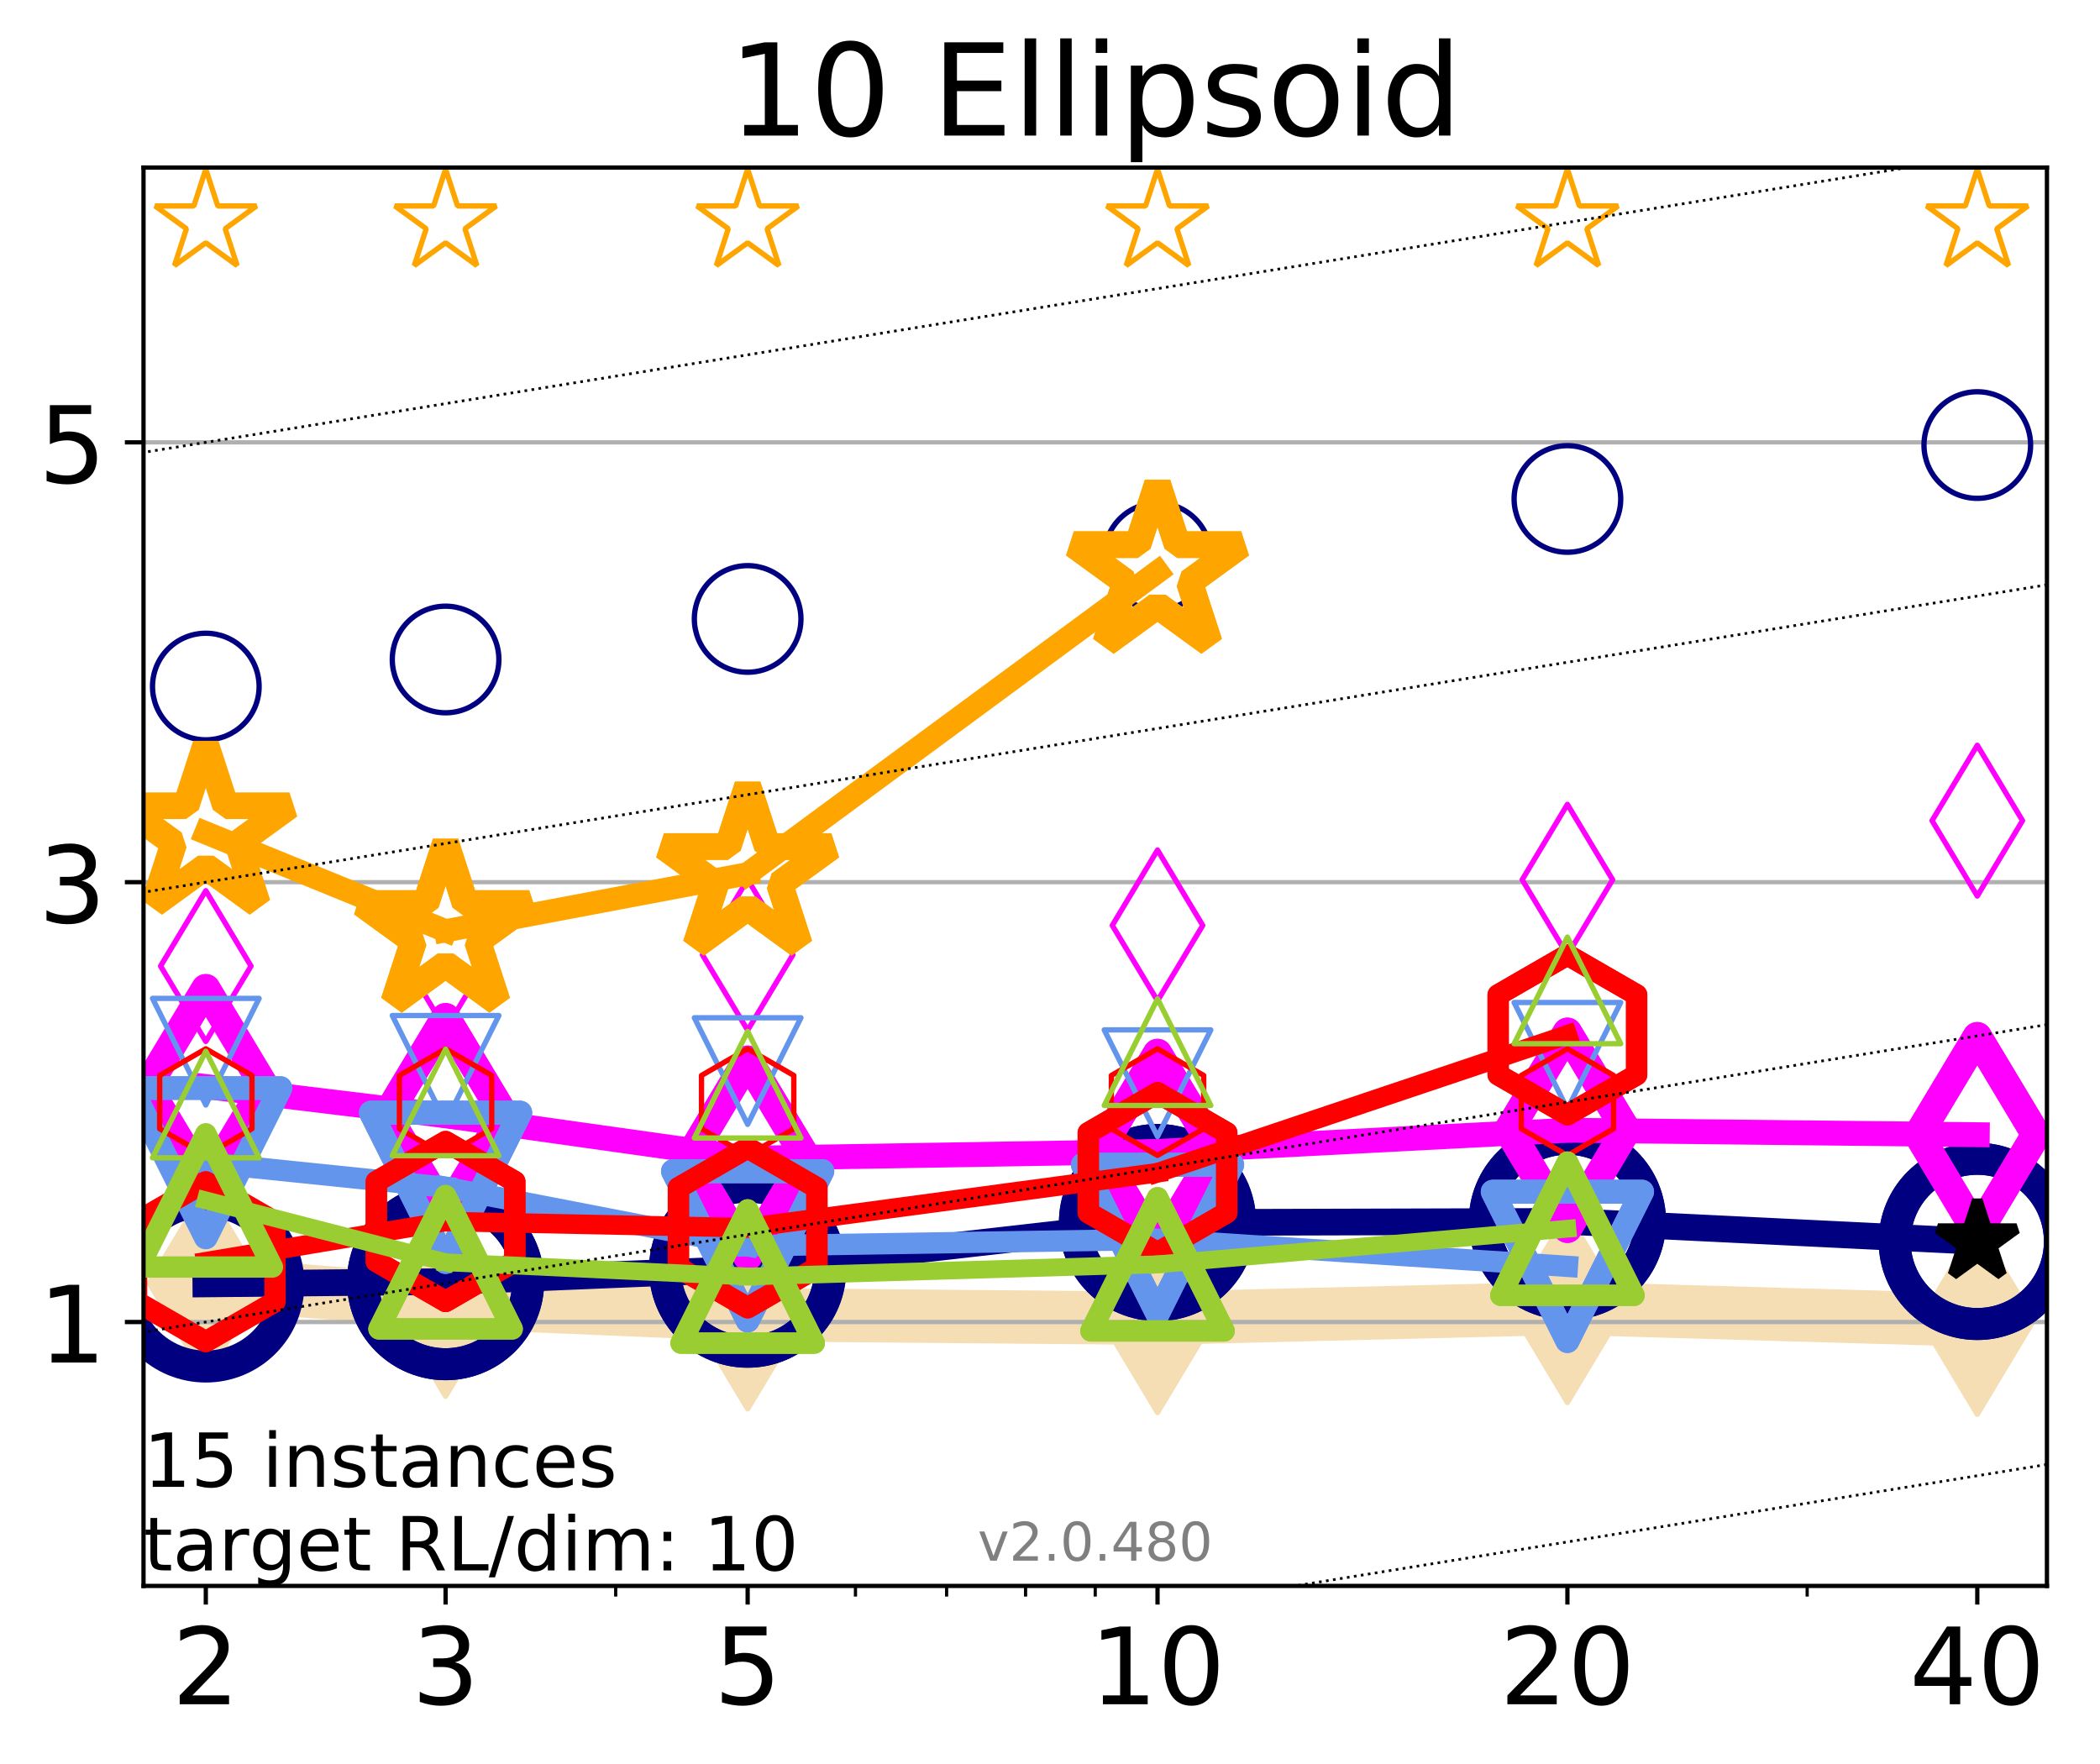<?xml version="1.0" encoding="utf-8" standalone="no"?>
<!DOCTYPE svg PUBLIC "-//W3C//DTD SVG 1.1//EN"
  "http://www.w3.org/Graphics/SVG/1.1/DTD/svg11.dtd">
<!-- Created with matplotlib (http://matplotlib.org/) -->
<svg height="331pt" version="1.1" viewBox="0 0 394 331" width="394pt" xmlns="http://www.w3.org/2000/svg" xmlns:xlink="http://www.w3.org/1999/xlink">
 <defs>
  <style type="text/css">
*{stroke-linecap:butt;stroke-linejoin:round;}
  </style>
 </defs>
 <g id="figure_1">
  <g id="patch_1">
   <path d="M 0 331.104 
L 394.745 331.104 
L 394.745 0 
L 0 0 
z
" style="fill:#ffffff;"/>
  </g>
  <g id="axes_1">
   <g id="patch_2">
    <path d="M 26.925 297.548 
L 384.045 297.548 
L 384.045 31.436 
L 26.925 31.436 
z
" style="fill:#ffffff;"/>
   </g>
   <g id="line2d_1">
    <path clip-path="url(#p60e022321e)" d="M 38.614 240.77 
L 83.599 244.278 
L 140.273 246.657 
L 217.174 247.333 
L 294.076 245.454 
L 370.977 247.681 
" style="fill:none;stroke:#f5deb3;stroke-linecap:square;stroke-width:10;"/>
    <defs>
     <path d="M -0 17.678 
L 10.607 0 
L 0 -17.678 
L -10.607 -0 
z
" id="m0fce0a7b87" style="stroke:#f5deb3;stroke-linejoin:miter;"/>
    </defs>
    <g clip-path="url(#p60e022321e)">
     <use style="fill:#f5deb3;stroke:#f5deb3;stroke-linejoin:miter;" x="38.614" xlink:href="#m0fce0a7b87" y="240.77"/>
     <use style="fill:#f5deb3;stroke:#f5deb3;stroke-linejoin:miter;" x="83.599" xlink:href="#m0fce0a7b87" y="244.278"/>
     <use style="fill:#f5deb3;stroke:#f5deb3;stroke-linejoin:miter;" x="140.273" xlink:href="#m0fce0a7b87" y="246.657"/>
     <use style="fill:#f5deb3;stroke:#f5deb3;stroke-linejoin:miter;" x="217.174" xlink:href="#m0fce0a7b87" y="247.333"/>
     <use style="fill:#f5deb3;stroke:#f5deb3;stroke-linejoin:miter;" x="294.076" xlink:href="#m0fce0a7b87" y="245.454"/>
     <use style="fill:#f5deb3;stroke:#f5deb3;stroke-linejoin:miter;" x="370.977" xlink:href="#m0fce0a7b87" y="247.681"/>
    </g>
   </g>
   <g id="matplotlib.axis_1">
    <g id="xtick_1">
     <g id="line2d_2">
      <defs>
       <path d="M 0 0 
L 0 3.5 
" id="meb799d9593" style="stroke:#000000;stroke-width:0.8;"/>
      </defs>
      <g>
       <use style="stroke:#000000;stroke-width:0.8;" x="38.614" xlink:href="#meb799d9593" y="297.548"/>
      </g>
     </g>
     <g id="text_1">
      <!-- 2 -->
      <defs>
       <path d="M 19.188 8.297 
L 53.609 8.297 
L 53.609 0 
L 7.328 0 
L 7.328 8.297 
Q 12.938 14.109 22.625 23.891 
Q 32.328 33.688 34.812 36.531 
Q 39.547 41.844 41.422 45.531 
Q 43.312 49.219 43.312 52.781 
Q 43.312 58.594 39.234 62.25 
Q 35.156 65.922 28.609 65.922 
Q 23.969 65.922 18.812 64.312 
Q 13.672 62.703 7.812 59.422 
L 7.812 69.391 
Q 13.766 71.781 18.938 73 
Q 24.125 74.219 28.422 74.219 
Q 39.75 74.219 46.484 68.547 
Q 53.219 62.891 53.219 53.422 
Q 53.219 48.922 51.531 44.891 
Q 49.859 40.875 45.406 35.406 
Q 44.188 33.984 37.641 27.219 
Q 31.109 20.453 19.188 8.297 
z
" id="DejaVuSans-32"/>
      </defs>
      <g transform="translate(32.252 319.745)scale(0.2 -0.2)">
       <use xlink:href="#DejaVuSans-32"/>
      </g>
     </g>
    </g>
    <g id="xtick_2">
     <g id="line2d_3">
      <g>
       <use style="stroke:#000000;stroke-width:0.8;" x="83.599" xlink:href="#meb799d9593" y="297.548"/>
      </g>
     </g>
     <g id="text_2">
      <!-- 3 -->
      <defs>
       <path d="M 40.578 39.312 
Q 47.656 37.797 51.625 33 
Q 55.609 28.219 55.609 21.188 
Q 55.609 10.406 48.188 4.484 
Q 40.766 -1.422 27.094 -1.422 
Q 22.516 -1.422 17.656 -0.516 
Q 12.797 0.391 7.625 2.203 
L 7.625 11.719 
Q 11.719 9.328 16.594 8.109 
Q 21.484 6.891 26.812 6.891 
Q 36.078 6.891 40.938 10.547 
Q 45.797 14.203 45.797 21.188 
Q 45.797 27.641 41.281 31.266 
Q 36.766 34.906 28.719 34.906 
L 20.219 34.906 
L 20.219 43.016 
L 29.109 43.016 
Q 36.375 43.016 40.234 45.922 
Q 44.094 48.828 44.094 54.297 
Q 44.094 59.906 40.109 62.906 
Q 36.141 65.922 28.719 65.922 
Q 24.656 65.922 20.016 65.031 
Q 15.375 64.156 9.812 62.312 
L 9.812 71.094 
Q 15.438 72.656 20.344 73.438 
Q 25.25 74.219 29.594 74.219 
Q 40.828 74.219 47.359 69.109 
Q 53.906 64.016 53.906 55.328 
Q 53.906 49.266 50.438 45.094 
Q 46.969 40.922 40.578 39.312 
z
" id="DejaVuSans-33"/>
      </defs>
      <g transform="translate(77.236 319.745)scale(0.2 -0.2)">
       <use xlink:href="#DejaVuSans-33"/>
      </g>
     </g>
    </g>
    <g id="xtick_3">
     <g id="line2d_4">
      <g>
       <use style="stroke:#000000;stroke-width:0.8;" x="140.273" xlink:href="#meb799d9593" y="297.548"/>
      </g>
     </g>
     <g id="text_3">
      <!-- 5 -->
      <defs>
       <path d="M 10.797 72.906 
L 49.516 72.906 
L 49.516 64.594 
L 19.828 64.594 
L 19.828 46.734 
Q 21.969 47.469 24.109 47.828 
Q 26.266 48.188 28.422 48.188 
Q 40.625 48.188 47.75 41.5 
Q 54.891 34.812 54.891 23.391 
Q 54.891 11.625 47.562 5.094 
Q 40.234 -1.422 26.906 -1.422 
Q 22.312 -1.422 17.547 -0.641 
Q 12.797 0.141 7.719 1.703 
L 7.719 11.625 
Q 12.109 9.234 16.797 8.062 
Q 21.484 6.891 26.703 6.891 
Q 35.156 6.891 40.078 11.328 
Q 45.016 15.766 45.016 23.391 
Q 45.016 31 40.078 35.438 
Q 35.156 39.891 26.703 39.891 
Q 22.75 39.891 18.812 39.016 
Q 14.891 38.141 10.797 36.281 
z
" id="DejaVuSans-35"/>
      </defs>
      <g transform="translate(133.91 319.745)scale(0.2 -0.2)">
       <use xlink:href="#DejaVuSans-35"/>
      </g>
     </g>
    </g>
    <g id="xtick_4">
     <g id="line2d_5">
      <g>
       <use style="stroke:#000000;stroke-width:0.8;" x="217.174" xlink:href="#meb799d9593" y="297.548"/>
      </g>
     </g>
     <g id="text_4">
      <!-- 10 -->
      <defs>
       <path d="M 12.406 8.297 
L 28.516 8.297 
L 28.516 63.922 
L 10.984 60.406 
L 10.984 69.391 
L 28.422 72.906 
L 38.281 72.906 
L 38.281 8.297 
L 54.391 8.297 
L 54.391 0 
L 12.406 0 
z
" id="DejaVuSans-31"/>
       <path d="M 31.781 66.406 
Q 24.172 66.406 20.328 58.906 
Q 16.5 51.422 16.5 36.375 
Q 16.5 21.391 20.328 13.891 
Q 24.172 6.391 31.781 6.391 
Q 39.453 6.391 43.281 13.891 
Q 47.125 21.391 47.125 36.375 
Q 47.125 51.422 43.281 58.906 
Q 39.453 66.406 31.781 66.406 
z
M 31.781 74.219 
Q 44.047 74.219 50.516 64.516 
Q 56.984 54.828 56.984 36.375 
Q 56.984 17.969 50.516 8.266 
Q 44.047 -1.422 31.781 -1.422 
Q 19.531 -1.422 13.062 8.266 
Q 6.594 17.969 6.594 36.375 
Q 6.594 54.828 13.062 64.516 
Q 19.531 74.219 31.781 74.219 
z
" id="DejaVuSans-30"/>
      </defs>
      <g transform="translate(204.449 319.745)scale(0.2 -0.2)">
       <use xlink:href="#DejaVuSans-31"/>
       <use x="63.623" xlink:href="#DejaVuSans-30"/>
      </g>
     </g>
    </g>
    <g id="xtick_5">
     <g id="line2d_6">
      <g>
       <use style="stroke:#000000;stroke-width:0.8;" x="294.076" xlink:href="#meb799d9593" y="297.548"/>
      </g>
     </g>
     <g id="text_5">
      <!-- 20 -->
      <g transform="translate(281.351 319.745)scale(0.2 -0.2)">
       <use xlink:href="#DejaVuSans-32"/>
       <use x="63.623" xlink:href="#DejaVuSans-30"/>
      </g>
     </g>
    </g>
    <g id="xtick_6">
     <g id="line2d_7">
      <g>
       <use style="stroke:#000000;stroke-width:0.8;" x="370.977" xlink:href="#meb799d9593" y="297.548"/>
      </g>
     </g>
     <g id="text_6">
      <!-- 40 -->
      <defs>
       <path d="M 37.797 64.312 
L 12.891 25.391 
L 37.797 25.391 
z
M 35.203 72.906 
L 47.609 72.906 
L 47.609 25.391 
L 58.016 25.391 
L 58.016 17.188 
L 47.609 17.188 
L 47.609 0 
L 37.797 0 
L 37.797 17.188 
L 4.891 17.188 
L 4.891 26.703 
z
" id="DejaVuSans-34"/>
      </defs>
      <g transform="translate(358.252 319.745)scale(0.2 -0.2)">
       <use xlink:href="#DejaVuSans-34"/>
       <use x="63.623" xlink:href="#DejaVuSans-30"/>
      </g>
     </g>
    </g>
    <g id="xtick_7">
     <g id="line2d_8">
      <defs>
       <path d="M 0 0 
L 0 2 
" id="md5784402f8" style="stroke:#000000;stroke-width:0.6;"/>
      </defs>
      <g>
       <use style="stroke:#000000;stroke-width:0.6;" x="38.614" xlink:href="#md5784402f8" y="297.548"/>
      </g>
     </g>
    </g>
    <g id="xtick_8">
     <g id="line2d_9">
      <g>
       <use style="stroke:#000000;stroke-width:0.6;" x="83.599" xlink:href="#md5784402f8" y="297.548"/>
      </g>
     </g>
    </g>
    <g id="xtick_9">
     <g id="line2d_10">
      <g>
       <use style="stroke:#000000;stroke-width:0.6;" x="115.516" xlink:href="#md5784402f8" y="297.548"/>
      </g>
     </g>
    </g>
    <g id="xtick_10">
     <g id="line2d_11">
      <g>
       <use style="stroke:#000000;stroke-width:0.6;" x="140.273" xlink:href="#md5784402f8" y="297.548"/>
      </g>
     </g>
    </g>
    <g id="xtick_11">
     <g id="line2d_12">
      <g>
       <use style="stroke:#000000;stroke-width:0.6;" x="160.5" xlink:href="#md5784402f8" y="297.548"/>
      </g>
     </g>
    </g>
    <g id="xtick_12">
     <g id="line2d_13">
      <g>
       <use style="stroke:#000000;stroke-width:0.6;" x="177.603" xlink:href="#md5784402f8" y="297.548"/>
      </g>
     </g>
    </g>
    <g id="xtick_13">
     <g id="line2d_14">
      <g>
       <use style="stroke:#000000;stroke-width:0.6;" x="192.417" xlink:href="#md5784402f8" y="297.548"/>
      </g>
     </g>
    </g>
    <g id="xtick_14">
     <g id="line2d_15">
      <g>
       <use style="stroke:#000000;stroke-width:0.6;" x="205.485" xlink:href="#md5784402f8" y="297.548"/>
      </g>
     </g>
    </g>
    <g id="xtick_15">
     <g id="line2d_16">
      <g>
       <use style="stroke:#000000;stroke-width:0.6;" x="294.076" xlink:href="#md5784402f8" y="297.548"/>
      </g>
     </g>
    </g>
    <g id="xtick_16">
     <g id="line2d_17">
      <g>
       <use style="stroke:#000000;stroke-width:0.6;" x="339.06" xlink:href="#md5784402f8" y="297.548"/>
      </g>
     </g>
    </g>
    <g id="xtick_17">
     <g id="line2d_18">
      <g>
       <use style="stroke:#000000;stroke-width:0.6;" x="370.977" xlink:href="#md5784402f8" y="297.548"/>
      </g>
     </g>
    </g>
   </g>
   <g id="matplotlib.axis_2">
    <g id="ytick_1">
     <g id="line2d_19">
      <path clip-path="url(#p60e022321e)" d="M 26.925 248.036 
L 384.045 248.036 
" style="fill:none;stroke:#b0b0b0;stroke-linecap:square;stroke-width:0.8;"/>
     </g>
     <g id="line2d_20">
      <defs>
       <path d="M 0 0 
L -3.5 0 
" id="m58fb8c045c" style="stroke:#000000;stroke-width:0.8;"/>
      </defs>
      <g>
       <use style="stroke:#000000;stroke-width:0.8;" x="26.925" xlink:href="#m58fb8c045c" y="248.036"/>
      </g>
     </g>
     <g id="text_7">
      <!-- 1 -->
      <g transform="translate(7.2 255.634)scale(0.2 -0.2)">
       <use xlink:href="#DejaVuSans-31"/>
      </g>
     </g>
    </g>
    <g id="ytick_2">
     <g id="line2d_21">
      <path clip-path="url(#p60e022321e)" d="M 26.925 165.515 
L 384.045 165.515 
" style="fill:none;stroke:#b0b0b0;stroke-linecap:square;stroke-width:0.8;"/>
     </g>
     <g id="line2d_22">
      <g>
       <use style="stroke:#000000;stroke-width:0.8;" x="26.925" xlink:href="#m58fb8c045c" y="165.515"/>
      </g>
     </g>
     <g id="text_8">
      <!-- 3 -->
      <g transform="translate(7.2 173.113)scale(0.2 -0.2)">
       <use xlink:href="#DejaVuSans-33"/>
      </g>
     </g>
    </g>
    <g id="ytick_3">
     <g id="line2d_23">
      <path clip-path="url(#p60e022321e)" d="M 26.925 82.994 
L 384.045 82.994 
" style="fill:none;stroke:#b0b0b0;stroke-linecap:square;stroke-width:0.8;"/>
     </g>
     <g id="line2d_24">
      <g>
       <use style="stroke:#000000;stroke-width:0.8;" x="26.925" xlink:href="#m58fb8c045c" y="82.994"/>
      </g>
     </g>
     <g id="text_9">
      <!-- 5 -->
      <g transform="translate(7.2 90.592)scale(0.2 -0.2)">
       <use xlink:href="#DejaVuSans-35"/>
      </g>
     </g>
    </g>
   </g>
   <g id="line2d_25">
    <path clip-path="url(#p60e022321e)" d="M 38.614 240.89 
L 83.599 240.454 
" style="fill:none;stroke:#000080;stroke-linecap:square;stroke-width:5;"/>
    <defs>
     <path d="M 0 15.5 
C 4.111 15.5 8.053 13.867 10.96 10.96 
C 13.867 8.053 15.5 4.111 15.5 0 
C 15.5 -4.111 13.867 -8.053 10.96 -10.96 
C 8.053 -13.867 4.111 -15.5 0 -15.5 
C -4.111 -15.5 -8.053 -13.867 -10.96 -10.96 
C -13.867 -8.053 -15.5 -4.111 -15.5 0 
C -15.5 4.111 -13.867 8.053 -10.96 10.96 
C -8.053 13.867 -4.111 15.5 0 15.5 
z
" id="m32c974e126" style="stroke:#000080;stroke-width:6;"/>
    </defs>
    <g clip-path="url(#p60e022321e)">
     <use style="fill:none;stroke:#000080;stroke-width:6;" x="38.614" xlink:href="#m32c974e126" y="240.89"/>
     <use style="fill:none;stroke:#000080;stroke-width:6;" x="83.599" xlink:href="#m32c974e126" y="240.454"/>
    </g>
   </g>
   <g id="line2d_26">
    <path clip-path="url(#p60e022321e)" d="M 83.599 240.454 
L 140.273 238.111 
" style="fill:none;stroke:#000080;stroke-linecap:square;stroke-width:5;"/>
    <g clip-path="url(#p60e022321e)">
     <use style="fill:none;stroke:#000080;stroke-width:6;" x="83.599" xlink:href="#m32c974e126" y="240.454"/>
     <use style="fill:none;stroke:#000080;stroke-width:6;" x="140.273" xlink:href="#m32c974e126" y="238.111"/>
    </g>
   </g>
   <g id="line2d_27">
    <path clip-path="url(#p60e022321e)" d="M 140.273 238.111 
L 217.174 229.374 
" style="fill:none;stroke:#000080;stroke-linecap:square;stroke-width:5;"/>
    <g clip-path="url(#p60e022321e)">
     <use style="fill:none;stroke:#000080;stroke-width:6;" x="140.273" xlink:href="#m32c974e126" y="238.111"/>
     <use style="fill:none;stroke:#000080;stroke-width:6;" x="217.174" xlink:href="#m32c974e126" y="229.374"/>
    </g>
   </g>
   <g id="line2d_28">
    <path clip-path="url(#p60e022321e)" d="M 217.174 229.374 
L 294.076 229.156 
" style="fill:none;stroke:#000080;stroke-linecap:square;stroke-width:5;"/>
    <g clip-path="url(#p60e022321e)">
     <use style="fill:none;stroke:#000080;stroke-width:6;" x="217.174" xlink:href="#m32c974e126" y="229.374"/>
     <use style="fill:none;stroke:#000080;stroke-width:6;" x="294.076" xlink:href="#m32c974e126" y="229.156"/>
    </g>
   </g>
   <g id="line2d_29">
    <path clip-path="url(#p60e022321e)" d="M 294.076 229.156 
L 370.977 232.911 
" style="fill:none;stroke:#000080;stroke-linecap:square;stroke-width:5;"/>
    <g clip-path="url(#p60e022321e)">
     <use style="fill:none;stroke:#000080;stroke-width:6;" x="294.076" xlink:href="#m32c974e126" y="229.156"/>
     <use style="fill:none;stroke:#000080;stroke-width:6;" x="370.977" xlink:href="#m32c974e126" y="232.911"/>
    </g>
   </g>
   <g id="line2d_30">
    <path clip-path="url(#p60e022321e)" d="M 370.977 232.911 
" style="fill:none;stroke:#000080;stroke-linecap:square;stroke-width:5;"/>
    <g clip-path="url(#p60e022321e)">
     <use style="fill:none;stroke:#000080;stroke-width:6;" x="370.977" xlink:href="#m32c974e126" y="232.911"/>
    </g>
   </g>
   <g id="line2d_31"/>
   <g id="line2d_32">
    <defs>
     <path d="M 0 10 
C 2.652 10 5.196 8.946 7.071 7.071 
C 8.946 5.196 10 2.652 10 0 
C 10 -2.652 8.946 -5.196 7.071 -7.071 
C 5.196 -8.946 2.652 -10 0 -10 
C -2.652 -10 -5.196 -8.946 -7.071 -7.071 
C -8.946 -5.196 -10 -2.652 -10 0 
C -10 2.652 -8.946 5.196 -7.071 7.071 
C -5.196 8.946 -2.652 10 0 10 
z
" id="mbeee3b1060" style="stroke:#000080;"/>
    </defs>
    <g clip-path="url(#p60e022321e)">
     <use style="fill:none;stroke:#000080;" x="38.614" xlink:href="#mbeee3b1060" y="128.807"/>
     <use style="fill:none;stroke:#000080;" x="83.599" xlink:href="#mbeee3b1060" y="123.732"/>
     <use style="fill:none;stroke:#000080;" x="140.273" xlink:href="#mbeee3b1060" y="116.124"/>
     <use style="fill:none;stroke:#000080;" x="217.174" xlink:href="#mbeee3b1060" y="104.377"/>
     <use style="fill:none;stroke:#000080;" x="294.076" xlink:href="#mbeee3b1060" y="93.615"/>
     <use style="fill:none;stroke:#000080;" x="370.977" xlink:href="#mbeee3b1060" y="83.499"/>
    </g>
   </g>
   <g id="line2d_33">
    <path clip-path="url(#p60e022321e)" d="M 38.614 203.86 
L 83.599 209.326 
" style="fill:none;stroke:#ff00ff;stroke-linecap:square;stroke-width:4.667;"/>
    <defs>
     <path d="M -0 18.385 
L 11.031 0 
L 0 -18.385 
L -11.031 -0 
z
" id="mc9a07b933b" style="stroke:#ff00ff;stroke-linejoin:miter;stroke-width:5.5;"/>
    </defs>
    <g clip-path="url(#p60e022321e)">
     <use style="fill:none;stroke:#ff00ff;stroke-linejoin:miter;stroke-width:5.5;" x="38.614" xlink:href="#mc9a07b933b" y="203.86"/>
     <use style="fill:none;stroke:#ff00ff;stroke-linejoin:miter;stroke-width:5.5;" x="83.599" xlink:href="#mc9a07b933b" y="209.326"/>
    </g>
   </g>
   <g id="line2d_34">
    <path clip-path="url(#p60e022321e)" d="M 83.599 209.326 
L 140.273 217.307 
" style="fill:none;stroke:#ff00ff;stroke-linecap:square;stroke-width:4.667;"/>
    <g clip-path="url(#p60e022321e)">
     <use style="fill:none;stroke:#ff00ff;stroke-linejoin:miter;stroke-width:5.5;" x="83.599" xlink:href="#mc9a07b933b" y="209.326"/>
     <use style="fill:none;stroke:#ff00ff;stroke-linejoin:miter;stroke-width:5.5;" x="140.273" xlink:href="#mc9a07b933b" y="217.307"/>
    </g>
   </g>
   <g id="line2d_35">
    <path clip-path="url(#p60e022321e)" d="M 140.273 217.307 
L 217.174 216.039 
" style="fill:none;stroke:#ff00ff;stroke-linecap:square;stroke-width:4.667;"/>
    <g clip-path="url(#p60e022321e)">
     <use style="fill:none;stroke:#ff00ff;stroke-linejoin:miter;stroke-width:5.5;" x="140.273" xlink:href="#mc9a07b933b" y="217.307"/>
     <use style="fill:none;stroke:#ff00ff;stroke-linejoin:miter;stroke-width:5.5;" x="217.174" xlink:href="#mc9a07b933b" y="216.039"/>
    </g>
   </g>
   <g id="line2d_36">
    <path clip-path="url(#p60e022321e)" d="M 217.174 216.039 
L 294.076 212.06 
" style="fill:none;stroke:#ff00ff;stroke-linecap:square;stroke-width:4.667;"/>
    <g clip-path="url(#p60e022321e)">
     <use style="fill:none;stroke:#ff00ff;stroke-linejoin:miter;stroke-width:5.5;" x="217.174" xlink:href="#mc9a07b933b" y="216.039"/>
     <use style="fill:none;stroke:#ff00ff;stroke-linejoin:miter;stroke-width:5.5;" x="294.076" xlink:href="#mc9a07b933b" y="212.06"/>
    </g>
   </g>
   <g id="line2d_37">
    <path clip-path="url(#p60e022321e)" d="M 294.076 212.06 
L 370.977 212.894 
" style="fill:none;stroke:#ff00ff;stroke-linecap:square;stroke-width:4.667;"/>
    <g clip-path="url(#p60e022321e)">
     <use style="fill:none;stroke:#ff00ff;stroke-linejoin:miter;stroke-width:5.5;" x="294.076" xlink:href="#mc9a07b933b" y="212.06"/>
     <use style="fill:none;stroke:#ff00ff;stroke-linejoin:miter;stroke-width:5.5;" x="370.977" xlink:href="#mc9a07b933b" y="212.894"/>
    </g>
   </g>
   <g id="line2d_38">
    <path clip-path="url(#p60e022321e)" d="M 370.977 212.894 
" style="fill:none;stroke:#ff00ff;stroke-linecap:square;stroke-width:4.667;"/>
    <g clip-path="url(#p60e022321e)">
     <use style="fill:none;stroke:#ff00ff;stroke-linejoin:miter;stroke-width:5.5;" x="370.977" xlink:href="#mc9a07b933b" y="212.894"/>
    </g>
   </g>
   <g id="line2d_39"/>
   <g id="line2d_40">
    <defs>
     <path d="M -0 14.142 
L 8.485 0 
L -0 -14.142 
L -8.485 -0 
z
" id="me1b8d4beca" style="stroke:#ff00ff;stroke-linejoin:miter;"/>
    </defs>
    <g clip-path="url(#p60e022321e)">
     <use style="fill:none;stroke:#ff00ff;stroke-linejoin:miter;" x="38.614" xlink:href="#me1b8d4beca" y="181.253"/>
     <use style="fill:none;stroke:#ff00ff;stroke-linejoin:miter;" x="83.599" xlink:href="#me1b8d4beca" y="179.019"/>
     <use style="fill:none;stroke:#ff00ff;stroke-linejoin:miter;" x="140.273" xlink:href="#me1b8d4beca" y="179.144"/>
     <use style="fill:none;stroke:#ff00ff;stroke-linejoin:miter;" x="217.174" xlink:href="#me1b8d4beca" y="173.624"/>
     <use style="fill:none;stroke:#ff00ff;stroke-linejoin:miter;" x="294.076" xlink:href="#me1b8d4beca" y="165.058"/>
     <use style="fill:none;stroke:#ff00ff;stroke-linejoin:miter;" x="370.977" xlink:href="#me1b8d4beca" y="153.969"/>
    </g>
   </g>
   <g id="line2d_41">
    <path clip-path="url(#p60e022321e)" d="M 38.614 156.266 
L 83.599 174.628 
" style="fill:none;stroke:#ffa500;stroke-linecap:square;stroke-width:4.333;"/>
    <defs>
     <path d="M 0 -16.5 
L -3.704 -5.099 
L -15.692 -5.099 
L -5.994 1.948 
L -9.698 13.349 
L -0 6.302 
L 9.698 13.349 
L 5.994 1.948 
L 15.692 -5.099 
L 3.704 -5.099 
z
" id="m8a3348b583" style="stroke:#ffa500;stroke-linejoin:bevel;stroke-width:5;"/>
    </defs>
    <g clip-path="url(#p60e022321e)">
     <use style="fill:none;stroke:#ffa500;stroke-linejoin:bevel;stroke-width:5;" x="38.614" xlink:href="#m8a3348b583" y="156.266"/>
     <use style="fill:none;stroke:#ffa500;stroke-linejoin:bevel;stroke-width:5;" x="83.599" xlink:href="#m8a3348b583" y="174.628"/>
    </g>
   </g>
   <g id="line2d_42">
    <path clip-path="url(#p60e022321e)" d="M 83.599 174.628 
L 140.273 163.929 
" style="fill:none;stroke:#ffa500;stroke-linecap:square;stroke-width:4.333;"/>
    <g clip-path="url(#p60e022321e)">
     <use style="fill:none;stroke:#ffa500;stroke-linejoin:bevel;stroke-width:5;" x="83.599" xlink:href="#m8a3348b583" y="174.628"/>
     <use style="fill:none;stroke:#ffa500;stroke-linejoin:bevel;stroke-width:5;" x="140.273" xlink:href="#m8a3348b583" y="163.929"/>
    </g>
   </g>
   <g id="line2d_43">
    <path clip-path="url(#p60e022321e)" d="M 140.273 163.929 
L 217.174 107.286 
" style="fill:none;stroke:#ffa500;stroke-linecap:square;stroke-width:4.333;"/>
    <g clip-path="url(#p60e022321e)">
     <use style="fill:none;stroke:#ffa500;stroke-linejoin:bevel;stroke-width:5;" x="140.273" xlink:href="#m8a3348b583" y="163.929"/>
     <use style="fill:none;stroke:#ffa500;stroke-linejoin:bevel;stroke-width:5;" x="217.174" xlink:href="#m8a3348b583" y="107.286"/>
    </g>
   </g>
   <g id="line2d_44">
    <path clip-path="url(#p60e022321e)" d="M 217.174 107.286 
" style="fill:none;stroke:#ffa500;stroke-linecap:square;stroke-width:4.333;"/>
    <g clip-path="url(#p60e022321e)">
     <use style="fill:none;stroke:#ffa500;stroke-linejoin:bevel;stroke-width:5;" x="217.174" xlink:href="#m8a3348b583" y="107.286"/>
    </g>
   </g>
   <g id="line2d_45"/>
   <g id="line2d_46">
    <defs>
     <path d="M 0 -10 
L -2.245 -3.09 
L -9.511 -3.09 
L -3.633 1.18 
L -5.878 8.09 
L -0 3.82 
L 5.878 8.09 
L 3.633 1.18 
L 9.511 -3.09 
L 2.245 -3.09 
z
" id="m6cbfe0dde9" style="stroke:#ffa500;stroke-linejoin:bevel;"/>
    </defs>
    <g clip-path="url(#p60e022321e)">
     <use style="fill:none;stroke:#ffa500;stroke-linejoin:bevel;" x="38.614" xlink:href="#m6cbfe0dde9" y="41.734"/>
     <use style="fill:none;stroke:#ffa500;stroke-linejoin:bevel;" x="83.599" xlink:href="#m6cbfe0dde9" y="41.734"/>
     <use style="fill:none;stroke:#ffa500;stroke-linejoin:bevel;" x="140.273" xlink:href="#m6cbfe0dde9" y="41.734"/>
     <use style="fill:none;stroke:#ffa500;stroke-linejoin:bevel;" x="217.174" xlink:href="#m6cbfe0dde9" y="41.734"/>
     <use style="fill:none;stroke:#ffa500;stroke-linejoin:bevel;" x="294.076" xlink:href="#m6cbfe0dde9" y="41.734"/>
     <use style="fill:none;stroke:#ffa500;stroke-linejoin:bevel;" x="370.977" xlink:href="#m6cbfe0dde9" y="41.734"/>
    </g>
   </g>
   <g id="line2d_47">
    <path clip-path="url(#p60e022321e)" d="M 38.614 218.141 
L 83.599 222.762 
" style="fill:none;stroke:#6495ed;stroke-linecap:square;stroke-width:4;"/>
    <defs>
     <path d="M -0 14 
L 14 -14 
L -14 -14 
z
" id="me69ed8c70a" style="stroke:#6495ed;stroke-linejoin:miter;stroke-width:4.5;"/>
    </defs>
    <g clip-path="url(#p60e022321e)">
     <use style="fill:none;stroke:#6495ed;stroke-linejoin:miter;stroke-width:4.5;" x="38.614" xlink:href="#me69ed8c70a" y="218.141"/>
     <use style="fill:none;stroke:#6495ed;stroke-linejoin:miter;stroke-width:4.5;" x="83.599" xlink:href="#me69ed8c70a" y="222.762"/>
    </g>
   </g>
   <g id="line2d_48">
    <path clip-path="url(#p60e022321e)" d="M 83.599 222.762 
L 140.273 233.745 
" style="fill:none;stroke:#6495ed;stroke-linecap:square;stroke-width:4;"/>
    <g clip-path="url(#p60e022321e)">
     <use style="fill:none;stroke:#6495ed;stroke-linejoin:miter;stroke-width:4.5;" x="83.599" xlink:href="#me69ed8c70a" y="222.762"/>
     <use style="fill:none;stroke:#6495ed;stroke-linejoin:miter;stroke-width:4.5;" x="140.273" xlink:href="#me69ed8c70a" y="233.745"/>
    </g>
   </g>
   <g id="line2d_49">
    <path clip-path="url(#p60e022321e)" d="M 140.273 233.745 
L 217.174 232.538 
" style="fill:none;stroke:#6495ed;stroke-linecap:square;stroke-width:4;"/>
    <g clip-path="url(#p60e022321e)">
     <use style="fill:none;stroke:#6495ed;stroke-linejoin:miter;stroke-width:4.5;" x="140.273" xlink:href="#me69ed8c70a" y="233.745"/>
     <use style="fill:none;stroke:#6495ed;stroke-linejoin:miter;stroke-width:4.5;" x="217.174" xlink:href="#me69ed8c70a" y="232.538"/>
    </g>
   </g>
   <g id="line2d_50">
    <path clip-path="url(#p60e022321e)" d="M 217.174 232.538 
L 294.076 237.593 
" style="fill:none;stroke:#6495ed;stroke-linecap:square;stroke-width:4;"/>
    <g clip-path="url(#p60e022321e)">
     <use style="fill:none;stroke:#6495ed;stroke-linejoin:miter;stroke-width:4.5;" x="217.174" xlink:href="#me69ed8c70a" y="232.538"/>
     <use style="fill:none;stroke:#6495ed;stroke-linejoin:miter;stroke-width:4.5;" x="294.076" xlink:href="#me69ed8c70a" y="237.593"/>
    </g>
   </g>
   <g id="line2d_51">
    <path clip-path="url(#p60e022321e)" d="M 294.076 237.593 
" style="fill:none;stroke:#6495ed;stroke-linecap:square;stroke-width:4;"/>
    <g clip-path="url(#p60e022321e)">
     <use style="fill:none;stroke:#6495ed;stroke-linejoin:miter;stroke-width:4.5;" x="294.076" xlink:href="#me69ed8c70a" y="237.593"/>
    </g>
   </g>
   <g id="line2d_52"/>
   <g id="line2d_53">
    <defs>
     <path d="M -0 10 
L 10 -10 
L -10 -10 
z
" id="m757989073a" style="stroke:#6495ed;stroke-linejoin:miter;"/>
    </defs>
    <g clip-path="url(#p60e022321e)">
     <use style="fill:none;stroke:#6495ed;stroke-linejoin:miter;" x="38.614" xlink:href="#m757989073a" y="197.32"/>
     <use style="fill:none;stroke:#6495ed;stroke-linejoin:miter;" x="83.599" xlink:href="#m757989073a" y="200.534"/>
     <use style="fill:none;stroke:#6495ed;stroke-linejoin:miter;" x="140.273" xlink:href="#m757989073a" y="200.952"/>
     <use style="fill:none;stroke:#6495ed;stroke-linejoin:miter;" x="217.174" xlink:href="#m757989073a" y="203.227"/>
     <use style="fill:none;stroke:#6495ed;stroke-linejoin:miter;" x="294.076" xlink:href="#m757989073a" y="198.081"/>
    </g>
   </g>
   <g id="line2d_54">
    <path clip-path="url(#p60e022321e)" d="M 38.614 236.724 
L 83.599 229.178 
" style="fill:none;stroke:#ff0000;stroke-linecap:square;stroke-width:3.667;"/>
    <defs>
     <path d="M 0 -15 
L -12.99 -7.5 
L -12.99 7.5 
L -0 15 
L 12.99 7.5 
L 12.99 -7.5 
z
" id="m9e837ad925" style="stroke:#ff0000;stroke-linejoin:miter;stroke-width:4;"/>
    </defs>
    <g clip-path="url(#p60e022321e)">
     <use style="fill:none;stroke:#ff0000;stroke-linejoin:miter;stroke-width:4;" x="38.614" xlink:href="#m9e837ad925" y="236.724"/>
     <use style="fill:none;stroke:#ff0000;stroke-linejoin:miter;stroke-width:4;" x="83.599" xlink:href="#m9e837ad925" y="229.178"/>
    </g>
   </g>
   <g id="line2d_55">
    <path clip-path="url(#p60e022321e)" d="M 83.599 229.178 
L 140.273 230.353 
" style="fill:none;stroke:#ff0000;stroke-linecap:square;stroke-width:3.667;"/>
    <g clip-path="url(#p60e022321e)">
     <use style="fill:none;stroke:#ff0000;stroke-linejoin:miter;stroke-width:4;" x="83.599" xlink:href="#m9e837ad925" y="229.178"/>
     <use style="fill:none;stroke:#ff0000;stroke-linejoin:miter;stroke-width:4;" x="140.273" xlink:href="#m9e837ad925" y="230.353"/>
    </g>
   </g>
   <g id="line2d_56">
    <path clip-path="url(#p60e022321e)" d="M 140.273 230.353 
L 217.174 220.022 
" style="fill:none;stroke:#ff0000;stroke-linecap:square;stroke-width:3.667;"/>
    <g clip-path="url(#p60e022321e)">
     <use style="fill:none;stroke:#ff0000;stroke-linejoin:miter;stroke-width:4;" x="140.273" xlink:href="#m9e837ad925" y="230.353"/>
     <use style="fill:none;stroke:#ff0000;stroke-linejoin:miter;stroke-width:4;" x="217.174" xlink:href="#m9e837ad925" y="220.022"/>
    </g>
   </g>
   <g id="line2d_57">
    <path clip-path="url(#p60e022321e)" d="M 217.174 220.022 
L 294.076 194.154 
" style="fill:none;stroke:#ff0000;stroke-linecap:square;stroke-width:3.667;"/>
    <g clip-path="url(#p60e022321e)">
     <use style="fill:none;stroke:#ff0000;stroke-linejoin:miter;stroke-width:4;" x="217.174" xlink:href="#m9e837ad925" y="220.022"/>
     <use style="fill:none;stroke:#ff0000;stroke-linejoin:miter;stroke-width:4;" x="294.076" xlink:href="#m9e837ad925" y="194.154"/>
    </g>
   </g>
   <g id="line2d_58">
    <path clip-path="url(#p60e022321e)" d="M 294.076 194.154 
" style="fill:none;stroke:#ff0000;stroke-linecap:square;stroke-width:3.667;"/>
    <g clip-path="url(#p60e022321e)">
     <use style="fill:none;stroke:#ff0000;stroke-linejoin:miter;stroke-width:4;" x="294.076" xlink:href="#m9e837ad925" y="194.154"/>
    </g>
   </g>
   <g id="line2d_59"/>
   <g id="line2d_60">
    <defs>
     <path d="M 0 -10 
L -8.66 -5 
L -8.66 5 
L -0 10 
L 8.66 5 
L 8.66 -5 
z
" id="mc608a5714c" style="stroke:#ff0000;stroke-linejoin:miter;"/>
    </defs>
    <g clip-path="url(#p60e022321e)">
     <use style="fill:none;stroke:#ff0000;stroke-linejoin:miter;" x="38.614" xlink:href="#mc608a5714c" y="206.775"/>
     <use style="fill:none;stroke:#ff0000;stroke-linejoin:miter;" x="83.599" xlink:href="#mc608a5714c" y="206.775"/>
     <use style="fill:none;stroke:#ff0000;stroke-linejoin:miter;" x="140.273" xlink:href="#mc608a5714c" y="206.775"/>
     <use style="fill:none;stroke:#ff0000;stroke-linejoin:miter;" x="217.174" xlink:href="#mc608a5714c" y="206.775"/>
     <use style="fill:none;stroke:#ff0000;stroke-linejoin:miter;" x="294.076" xlink:href="#mc608a5714c" y="206.775"/>
    </g>
   </g>
   <g id="line2d_61">
    <path clip-path="url(#p60e022321e)" d="M 38.614 225.216 
L 83.599 236.83 
" style="fill:none;stroke:#9acd32;stroke-linecap:square;stroke-width:3.333;"/>
    <defs>
     <path d="M 0 -12.5 
L -12.5 12.5 
L 12.5 12.5 
z
" id="mf250771bf4" style="stroke:#9acd32;stroke-linejoin:miter;stroke-width:4;"/>
    </defs>
    <g clip-path="url(#p60e022321e)">
     <use style="fill:none;stroke:#9acd32;stroke-linejoin:miter;stroke-width:4;" x="38.614" xlink:href="#mf250771bf4" y="225.216"/>
     <use style="fill:none;stroke:#9acd32;stroke-linejoin:miter;stroke-width:4;" x="83.599" xlink:href="#mf250771bf4" y="236.83"/>
    </g>
   </g>
   <g id="line2d_62">
    <path clip-path="url(#p60e022321e)" d="M 83.599 236.83 
L 140.273 239.495 
" style="fill:none;stroke:#9acd32;stroke-linecap:square;stroke-width:3.333;"/>
    <g clip-path="url(#p60e022321e)">
     <use style="fill:none;stroke:#9acd32;stroke-linejoin:miter;stroke-width:4;" x="83.599" xlink:href="#mf250771bf4" y="236.83"/>
     <use style="fill:none;stroke:#9acd32;stroke-linejoin:miter;stroke-width:4;" x="140.273" xlink:href="#mf250771bf4" y="239.495"/>
    </g>
   </g>
   <g id="line2d_63">
    <path clip-path="url(#p60e022321e)" d="M 140.273 239.495 
L 217.174 237.213 
" style="fill:none;stroke:#9acd32;stroke-linecap:square;stroke-width:3.333;"/>
    <g clip-path="url(#p60e022321e)">
     <use style="fill:none;stroke:#9acd32;stroke-linejoin:miter;stroke-width:4;" x="140.273" xlink:href="#mf250771bf4" y="239.495"/>
     <use style="fill:none;stroke:#9acd32;stroke-linejoin:miter;stroke-width:4;" x="217.174" xlink:href="#mf250771bf4" y="237.213"/>
    </g>
   </g>
   <g id="line2d_64">
    <path clip-path="url(#p60e022321e)" d="M 217.174 237.213 
L 294.076 230.53 
" style="fill:none;stroke:#9acd32;stroke-linecap:square;stroke-width:3.333;"/>
    <g clip-path="url(#p60e022321e)">
     <use style="fill:none;stroke:#9acd32;stroke-linejoin:miter;stroke-width:4;" x="217.174" xlink:href="#mf250771bf4" y="237.213"/>
     <use style="fill:none;stroke:#9acd32;stroke-linejoin:miter;stroke-width:4;" x="294.076" xlink:href="#mf250771bf4" y="230.53"/>
    </g>
   </g>
   <g id="line2d_65">
    <path clip-path="url(#p60e022321e)" d="M 294.076 230.53 
" style="fill:none;stroke:#9acd32;stroke-linecap:square;stroke-width:3.333;"/>
    <g clip-path="url(#p60e022321e)">
     <use style="fill:none;stroke:#9acd32;stroke-linejoin:miter;stroke-width:4;" x="294.076" xlink:href="#mf250771bf4" y="230.53"/>
    </g>
   </g>
   <g id="line2d_66"/>
   <g id="line2d_67">
    <defs>
     <path d="M 0 -10 
L -10 10 
L 10 10 
z
" id="m0b7a41a0e9" style="stroke:#9acd32;stroke-linejoin:miter;"/>
    </defs>
    <g clip-path="url(#p60e022321e)">
     <use style="fill:none;stroke:#9acd32;stroke-linejoin:miter;" x="38.614" xlink:href="#m0b7a41a0e9" y="207.229"/>
     <use style="fill:none;stroke:#9acd32;stroke-linejoin:miter;" x="83.599" xlink:href="#m0b7a41a0e9" y="206.835"/>
     <use style="fill:none;stroke:#9acd32;stroke-linejoin:miter;" x="140.273" xlink:href="#m0b7a41a0e9" y="203.508"/>
     <use style="fill:none;stroke:#9acd32;stroke-linejoin:miter;" x="217.174" xlink:href="#m0b7a41a0e9" y="197.404"/>
     <use style="fill:none;stroke:#9acd32;stroke-linejoin:miter;" x="294.076" xlink:href="#m0b7a41a0e9" y="185.821"/>
    </g>
   </g>
   <g id="line2d_68">
    <defs>
     <path d="M 0 -7.75 
L -1.74 -2.395 
L -7.371 -2.395 
L -2.815 0.915 
L -4.555 6.27 
L -0 2.96 
L 4.555 6.27 
L 2.815 0.915 
L 7.371 -2.395 
L 1.74 -2.395 
z
" id="ma7dd05265c" style="stroke:#000000;stroke-linejoin:bevel;stroke-width:2;"/>
    </defs>
    <g clip-path="url(#p60e022321e)">
     <use style="stroke:#000000;stroke-linejoin:bevel;stroke-width:2;" x="370.977" xlink:href="#ma7dd05265c" y="232.911"/>
    </g>
   </g>
   <g id="line2d_69">
    <path clip-path="url(#p60e022321e)" d="M 29.03 332.104 
L 395.745 272.875 
" style="fill:none;stroke:#000000;stroke-dasharray:0.5,0.825;stroke-dashoffset:0;stroke-width:0.5;"/>
   </g>
   <g id="line2d_70">
    <path clip-path="url(#p60e022321e)" d="M -1 254.434 
L 395.745 190.354 
" style="fill:none;stroke:#000000;stroke-dasharray:0.5,0.825;stroke-dashoffset:0;stroke-width:0.5;"/>
   </g>
   <g id="line2d_71">
    <path clip-path="url(#p60e022321e)" d="M -1 171.913 
L 395.745 107.834 
" style="fill:none;stroke:#000000;stroke-dasharray:0.5,0.825;stroke-dashoffset:0;stroke-width:0.5;"/>
   </g>
   <g id="line2d_72">
    <path clip-path="url(#p60e022321e)" d="M -1 89.392 
L 395.745 25.313 
" style="fill:none;stroke:#000000;stroke-dasharray:0.5,0.825;stroke-dashoffset:0;stroke-width:0.5;"/>
   </g>
   <g id="line2d_73">
    <path clip-path="url(#p60e022321e)" d="M -1 6.871 
L 47.735 -1 
" style="fill:none;stroke:#000000;stroke-dasharray:0.5,0.825;stroke-dashoffset:0;stroke-width:0.5;"/>
   </g>
   <g id="patch_3">
    <path d="M 26.925 297.548 
L 26.925 31.436 
" style="fill:none;stroke:#000000;stroke-linecap:square;stroke-linejoin:miter;stroke-width:0.8;"/>
   </g>
   <g id="patch_4">
    <path d="M 384.045 297.548 
L 384.045 31.436 
" style="fill:none;stroke:#000000;stroke-linecap:square;stroke-linejoin:miter;stroke-width:0.8;"/>
   </g>
   <g id="patch_5">
    <path d="M 26.925 297.548 
L 384.045 297.548 
" style="fill:none;stroke:#000000;stroke-linecap:square;stroke-linejoin:miter;stroke-width:0.8;"/>
   </g>
   <g id="patch_6">
    <path d="M 26.925 31.436 
L 384.045 31.436 
" style="fill:none;stroke:#000000;stroke-linecap:square;stroke-linejoin:miter;stroke-width:0.8;"/>
   </g>
   <g id="text_10">
    <!-- 15 instances -->
    <defs>
     <path id="DejaVuSans-20"/>
     <path d="M 9.422 54.688 
L 18.406 54.688 
L 18.406 0 
L 9.422 0 
z
M 9.422 75.984 
L 18.406 75.984 
L 18.406 64.594 
L 9.422 64.594 
z
" id="DejaVuSans-69"/>
     <path d="M 54.891 33.016 
L 54.891 0 
L 45.906 0 
L 45.906 32.719 
Q 45.906 40.484 42.875 44.328 
Q 39.844 48.188 33.797 48.188 
Q 26.516 48.188 22.312 43.547 
Q 18.109 38.922 18.109 30.906 
L 18.109 0 
L 9.078 0 
L 9.078 54.688 
L 18.109 54.688 
L 18.109 46.188 
Q 21.344 51.125 25.703 53.562 
Q 30.078 56 35.797 56 
Q 45.219 56 50.047 50.172 
Q 54.891 44.344 54.891 33.016 
z
" id="DejaVuSans-6e"/>
     <path d="M 44.281 53.078 
L 44.281 44.578 
Q 40.484 46.531 36.375 47.5 
Q 32.281 48.484 27.875 48.484 
Q 21.188 48.484 17.844 46.438 
Q 14.5 44.391 14.5 40.281 
Q 14.5 37.156 16.891 35.375 
Q 19.281 33.594 26.516 31.984 
L 29.594 31.297 
Q 39.156 29.25 43.188 25.516 
Q 47.219 21.781 47.219 15.094 
Q 47.219 7.469 41.188 3.016 
Q 35.156 -1.422 24.609 -1.422 
Q 20.219 -1.422 15.453 -0.562 
Q 10.688 0.297 5.422 2 
L 5.422 11.281 
Q 10.406 8.688 15.234 7.391 
Q 20.062 6.109 24.812 6.109 
Q 31.156 6.109 34.562 8.281 
Q 37.984 10.453 37.984 14.406 
Q 37.984 18.062 35.516 20.016 
Q 33.062 21.969 24.703 23.781 
L 21.578 24.516 
Q 13.234 26.266 9.516 29.906 
Q 5.812 33.547 5.812 39.891 
Q 5.812 47.609 11.281 51.797 
Q 16.75 56 26.812 56 
Q 31.781 56 36.172 55.266 
Q 40.578 54.547 44.281 53.078 
z
" id="DejaVuSans-73"/>
     <path d="M 18.312 70.219 
L 18.312 54.688 
L 36.812 54.688 
L 36.812 47.703 
L 18.312 47.703 
L 18.312 18.016 
Q 18.312 11.328 20.141 9.422 
Q 21.969 7.516 27.594 7.516 
L 36.812 7.516 
L 36.812 0 
L 27.594 0 
Q 17.188 0 13.234 3.875 
Q 9.281 7.766 9.281 18.016 
L 9.281 47.703 
L 2.688 47.703 
L 2.688 54.688 
L 9.281 54.688 
L 9.281 70.219 
z
" id="DejaVuSans-74"/>
     <path d="M 34.281 27.484 
Q 23.391 27.484 19.188 25 
Q 14.984 22.516 14.984 16.5 
Q 14.984 11.719 18.141 8.906 
Q 21.297 6.109 26.703 6.109 
Q 34.188 6.109 38.703 11.406 
Q 43.219 16.703 43.219 25.484 
L 43.219 27.484 
z
M 52.203 31.203 
L 52.203 0 
L 43.219 0 
L 43.219 8.297 
Q 40.141 3.328 35.547 0.953 
Q 30.953 -1.422 24.312 -1.422 
Q 15.922 -1.422 10.953 3.297 
Q 6 8.016 6 15.922 
Q 6 25.141 12.172 29.828 
Q 18.359 34.516 30.609 34.516 
L 43.219 34.516 
L 43.219 35.406 
Q 43.219 41.609 39.141 45 
Q 35.062 48.391 27.688 48.391 
Q 23 48.391 18.547 47.266 
Q 14.109 46.141 10.016 43.891 
L 10.016 52.203 
Q 14.938 54.109 19.578 55.047 
Q 24.219 56 28.609 56 
Q 40.484 56 46.344 49.844 
Q 52.203 43.703 52.203 31.203 
z
" id="DejaVuSans-61"/>
     <path d="M 48.781 52.594 
L 48.781 44.188 
Q 44.969 46.297 41.141 47.344 
Q 37.312 48.391 33.406 48.391 
Q 24.656 48.391 19.812 42.844 
Q 14.984 37.312 14.984 27.297 
Q 14.984 17.281 19.812 11.734 
Q 24.656 6.203 33.406 6.203 
Q 37.312 6.203 41.141 7.25 
Q 44.969 8.297 48.781 10.406 
L 48.781 2.094 
Q 45.016 0.344 40.984 -0.531 
Q 36.969 -1.422 32.422 -1.422 
Q 20.062 -1.422 12.781 6.344 
Q 5.516 14.109 5.516 27.297 
Q 5.516 40.672 12.859 48.328 
Q 20.219 56 33.016 56 
Q 37.156 56 41.109 55.141 
Q 45.062 54.297 48.781 52.594 
z
" id="DejaVuSans-63"/>
     <path d="M 56.203 29.594 
L 56.203 25.203 
L 14.891 25.203 
Q 15.484 15.922 20.484 11.062 
Q 25.484 6.203 34.422 6.203 
Q 39.594 6.203 44.453 7.469 
Q 49.312 8.734 54.109 11.281 
L 54.109 2.781 
Q 49.266 0.734 44.188 -0.344 
Q 39.109 -1.422 33.891 -1.422 
Q 20.797 -1.422 13.156 6.188 
Q 5.516 13.812 5.516 26.812 
Q 5.516 40.234 12.766 48.109 
Q 20.016 56 32.328 56 
Q 43.359 56 49.781 48.891 
Q 56.203 41.797 56.203 29.594 
z
M 47.219 32.234 
Q 47.125 39.594 43.094 43.984 
Q 39.062 48.391 32.422 48.391 
Q 24.906 48.391 20.391 44.141 
Q 15.875 39.891 15.188 32.172 
z
" id="DejaVuSans-65"/>
    </defs>
    <g transform="translate(26.925 278.96)scale(0.14 -0.14)">
     <use xlink:href="#DejaVuSans-31"/>
     <use x="63.623" xlink:href="#DejaVuSans-35"/>
     <use x="127.246" xlink:href="#DejaVuSans-20"/>
     <use x="159.033" xlink:href="#DejaVuSans-69"/>
     <use x="186.816" xlink:href="#DejaVuSans-6e"/>
     <use x="250.195" xlink:href="#DejaVuSans-73"/>
     <use x="302.295" xlink:href="#DejaVuSans-74"/>
     <use x="341.504" xlink:href="#DejaVuSans-61"/>
     <use x="402.783" xlink:href="#DejaVuSans-6e"/>
     <use x="466.162" xlink:href="#DejaVuSans-63"/>
     <use x="521.143" xlink:href="#DejaVuSans-65"/>
     <use x="582.666" xlink:href="#DejaVuSans-73"/>
    </g>
    <!-- target RL/dim: 10 -->
    <defs>
     <path d="M 41.109 46.297 
Q 39.594 47.172 37.812 47.578 
Q 36.031 48 33.891 48 
Q 26.266 48 22.188 43.047 
Q 18.109 38.094 18.109 28.812 
L 18.109 0 
L 9.078 0 
L 9.078 54.688 
L 18.109 54.688 
L 18.109 46.188 
Q 20.953 51.172 25.484 53.578 
Q 30.031 56 36.531 56 
Q 37.453 56 38.578 55.875 
Q 39.703 55.766 41.062 55.516 
z
" id="DejaVuSans-72"/>
     <path d="M 45.406 27.984 
Q 45.406 37.75 41.375 43.109 
Q 37.359 48.484 30.078 48.484 
Q 22.859 48.484 18.828 43.109 
Q 14.797 37.75 14.797 27.984 
Q 14.797 18.266 18.828 12.891 
Q 22.859 7.516 30.078 7.516 
Q 37.359 7.516 41.375 12.891 
Q 45.406 18.266 45.406 27.984 
z
M 54.391 6.781 
Q 54.391 -7.172 48.188 -13.984 
Q 42 -20.797 29.203 -20.797 
Q 24.469 -20.797 20.266 -20.094 
Q 16.062 -19.391 12.109 -17.922 
L 12.109 -9.188 
Q 16.062 -11.328 19.922 -12.344 
Q 23.781 -13.375 27.781 -13.375 
Q 36.625 -13.375 41.016 -8.766 
Q 45.406 -4.156 45.406 5.172 
L 45.406 9.625 
Q 42.625 4.781 38.281 2.391 
Q 33.938 0 27.875 0 
Q 17.828 0 11.672 7.656 
Q 5.516 15.328 5.516 27.984 
Q 5.516 40.672 11.672 48.328 
Q 17.828 56 27.875 56 
Q 33.938 56 38.281 53.609 
Q 42.625 51.219 45.406 46.391 
L 45.406 54.688 
L 54.391 54.688 
z
" id="DejaVuSans-67"/>
     <path d="M 44.391 34.188 
Q 47.562 33.109 50.562 29.594 
Q 53.562 26.078 56.594 19.922 
L 66.609 0 
L 56 0 
L 46.688 18.703 
Q 43.062 26.031 39.672 28.422 
Q 36.281 30.812 30.422 30.812 
L 19.672 30.812 
L 19.672 0 
L 9.812 0 
L 9.812 72.906 
L 32.078 72.906 
Q 44.578 72.906 50.734 67.672 
Q 56.891 62.453 56.891 51.906 
Q 56.891 45.016 53.688 40.469 
Q 50.484 35.938 44.391 34.188 
z
M 19.672 64.797 
L 19.672 38.922 
L 32.078 38.922 
Q 39.203 38.922 42.844 42.219 
Q 46.484 45.516 46.484 51.906 
Q 46.484 58.297 42.844 61.547 
Q 39.203 64.797 32.078 64.797 
z
" id="DejaVuSans-52"/>
     <path d="M 9.812 72.906 
L 19.672 72.906 
L 19.672 8.297 
L 55.172 8.297 
L 55.172 0 
L 9.812 0 
z
" id="DejaVuSans-4c"/>
     <path d="M 25.391 72.906 
L 33.688 72.906 
L 8.297 -9.281 
L 0 -9.281 
z
" id="DejaVuSans-2f"/>
     <path d="M 45.406 46.391 
L 45.406 75.984 
L 54.391 75.984 
L 54.391 0 
L 45.406 0 
L 45.406 8.203 
Q 42.578 3.328 38.25 0.953 
Q 33.938 -1.422 27.875 -1.422 
Q 17.969 -1.422 11.734 6.484 
Q 5.516 14.406 5.516 27.297 
Q 5.516 40.188 11.734 48.094 
Q 17.969 56 27.875 56 
Q 33.938 56 38.25 53.625 
Q 42.578 51.266 45.406 46.391 
z
M 14.797 27.297 
Q 14.797 17.391 18.875 11.75 
Q 22.953 6.109 30.078 6.109 
Q 37.203 6.109 41.297 11.75 
Q 45.406 17.391 45.406 27.297 
Q 45.406 37.203 41.297 42.844 
Q 37.203 48.484 30.078 48.484 
Q 22.953 48.484 18.875 42.844 
Q 14.797 37.203 14.797 27.297 
z
" id="DejaVuSans-64"/>
     <path d="M 52 44.188 
Q 55.375 50.25 60.062 53.125 
Q 64.75 56 71.094 56 
Q 79.641 56 84.281 50.016 
Q 88.922 44.047 88.922 33.016 
L 88.922 0 
L 79.891 0 
L 79.891 32.719 
Q 79.891 40.578 77.094 44.375 
Q 74.312 48.188 68.609 48.188 
Q 61.625 48.188 57.562 43.547 
Q 53.516 38.922 53.516 30.906 
L 53.516 0 
L 44.484 0 
L 44.484 32.719 
Q 44.484 40.625 41.703 44.406 
Q 38.922 48.188 33.109 48.188 
Q 26.219 48.188 22.156 43.531 
Q 18.109 38.875 18.109 30.906 
L 18.109 0 
L 9.078 0 
L 9.078 54.688 
L 18.109 54.688 
L 18.109 46.188 
Q 21.188 51.219 25.484 53.609 
Q 29.781 56 35.688 56 
Q 41.656 56 45.828 52.969 
Q 50 49.953 52 44.188 
z
" id="DejaVuSans-6d"/>
     <path d="M 11.719 12.406 
L 22.016 12.406 
L 22.016 0 
L 11.719 0 
z
M 11.719 51.703 
L 22.016 51.703 
L 22.016 39.312 
L 11.719 39.312 
z
" id="DejaVuSans-3a"/>
    </defs>
    <g transform="translate(26.925 294.637)scale(0.14 -0.14)">
     <use xlink:href="#DejaVuSans-74"/>
     <use x="39.209" xlink:href="#DejaVuSans-61"/>
     <use x="100.488" xlink:href="#DejaVuSans-72"/>
     <use x="141.586" xlink:href="#DejaVuSans-67"/>
     <use x="205.062" xlink:href="#DejaVuSans-65"/>
     <use x="266.586" xlink:href="#DejaVuSans-74"/>
     <use x="305.795" xlink:href="#DejaVuSans-20"/>
     <use x="337.582" xlink:href="#DejaVuSans-52"/>
     <use x="407.064" xlink:href="#DejaVuSans-4c"/>
     <use x="462.777" xlink:href="#DejaVuSans-2f"/>
     <use x="496.469" xlink:href="#DejaVuSans-64"/>
     <use x="559.945" xlink:href="#DejaVuSans-69"/>
     <use x="587.729" xlink:href="#DejaVuSans-6d"/>
     <use x="685.141" xlink:href="#DejaVuSans-3a"/>
     <use x="718.832" xlink:href="#DejaVuSans-20"/>
     <use x="750.619" xlink:href="#DejaVuSans-31"/>
     <use x="814.242" xlink:href="#DejaVuSans-30"/>
    </g>
   </g>
   <g id="text_11">
    <!-- v2.0.480 -->
    <defs>
     <path d="M 2.984 54.688 
L 12.5 54.688 
L 29.594 8.797 
L 46.688 54.688 
L 56.203 54.688 
L 35.688 0 
L 23.484 0 
z
" id="DejaVuSans-76"/>
     <path d="M 10.688 12.406 
L 21 12.406 
L 21 0 
L 10.688 0 
z
" id="DejaVuSans-2e"/>
     <path d="M 31.781 34.625 
Q 24.75 34.625 20.719 30.859 
Q 16.703 27.094 16.703 20.516 
Q 16.703 13.922 20.719 10.156 
Q 24.75 6.391 31.781 6.391 
Q 38.812 6.391 42.859 10.172 
Q 46.922 13.969 46.922 20.516 
Q 46.922 27.094 42.891 30.859 
Q 38.875 34.625 31.781 34.625 
z
M 21.922 38.812 
Q 15.578 40.375 12.031 44.719 
Q 8.5 49.078 8.5 55.328 
Q 8.5 64.062 14.719 69.141 
Q 20.953 74.219 31.781 74.219 
Q 42.672 74.219 48.875 69.141 
Q 55.078 64.062 55.078 55.328 
Q 55.078 49.078 51.531 44.719 
Q 48 40.375 41.703 38.812 
Q 48.828 37.156 52.797 32.312 
Q 56.781 27.484 56.781 20.516 
Q 56.781 9.906 50.312 4.234 
Q 43.844 -1.422 31.781 -1.422 
Q 19.734 -1.422 13.25 4.234 
Q 6.781 9.906 6.781 20.516 
Q 6.781 27.484 10.781 32.312 
Q 14.797 37.156 21.922 38.812 
z
M 18.312 54.391 
Q 18.312 48.734 21.844 45.562 
Q 25.391 42.391 31.781 42.391 
Q 38.141 42.391 41.719 45.562 
Q 45.312 48.734 45.312 54.391 
Q 45.312 60.062 41.719 63.234 
Q 38.141 66.406 31.781 66.406 
Q 25.391 66.406 21.844 63.234 
Q 18.312 60.062 18.312 54.391 
z
" id="DejaVuSans-38"/>
    </defs>
    <g style="fill:#808080;" transform="translate(183.441 292.807)scale(0.1 -0.1)">
     <use xlink:href="#DejaVuSans-76"/>
     <use x="59.18" xlink:href="#DejaVuSans-32"/>
     <use x="122.803" xlink:href="#DejaVuSans-2e"/>
     <use x="154.59" xlink:href="#DejaVuSans-30"/>
     <use x="218.213" xlink:href="#DejaVuSans-2e"/>
     <use x="250" xlink:href="#DejaVuSans-34"/>
     <use x="313.623" xlink:href="#DejaVuSans-38"/>
     <use x="377.246" xlink:href="#DejaVuSans-30"/>
    </g>
   </g>
   <g id="text_12">
    <!-- 10 Ellipsoid -->
    <defs>
     <path d="M 9.812 72.906 
L 55.906 72.906 
L 55.906 64.594 
L 19.672 64.594 
L 19.672 43.016 
L 54.391 43.016 
L 54.391 34.719 
L 19.672 34.719 
L 19.672 8.297 
L 56.781 8.297 
L 56.781 0 
L 9.812 0 
z
" id="DejaVuSans-45"/>
     <path d="M 9.422 75.984 
L 18.406 75.984 
L 18.406 0 
L 9.422 0 
z
" id="DejaVuSans-6c"/>
     <path d="M 18.109 8.203 
L 18.109 -20.797 
L 9.078 -20.797 
L 9.078 54.688 
L 18.109 54.688 
L 18.109 46.391 
Q 20.953 51.266 25.266 53.625 
Q 29.594 56 35.594 56 
Q 45.562 56 51.781 48.094 
Q 58.016 40.188 58.016 27.297 
Q 58.016 14.406 51.781 6.484 
Q 45.562 -1.422 35.594 -1.422 
Q 29.594 -1.422 25.266 0.953 
Q 20.953 3.328 18.109 8.203 
z
M 48.688 27.297 
Q 48.688 37.203 44.609 42.844 
Q 40.531 48.484 33.406 48.484 
Q 26.266 48.484 22.188 42.844 
Q 18.109 37.203 18.109 27.297 
Q 18.109 17.391 22.188 11.75 
Q 26.266 6.109 33.406 6.109 
Q 40.531 6.109 44.609 11.75 
Q 48.688 17.391 48.688 27.297 
z
" id="DejaVuSans-70"/>
     <path d="M 30.609 48.391 
Q 23.391 48.391 19.188 42.75 
Q 14.984 37.109 14.984 27.297 
Q 14.984 17.484 19.156 11.844 
Q 23.344 6.203 30.609 6.203 
Q 37.797 6.203 41.984 11.859 
Q 46.188 17.531 46.188 27.297 
Q 46.188 37.016 41.984 42.703 
Q 37.797 48.391 30.609 48.391 
z
M 30.609 56 
Q 42.328 56 49.016 48.375 
Q 55.719 40.766 55.719 27.297 
Q 55.719 13.875 49.016 6.219 
Q 42.328 -1.422 30.609 -1.422 
Q 18.844 -1.422 12.172 6.219 
Q 5.516 13.875 5.516 27.297 
Q 5.516 40.766 12.172 48.375 
Q 18.844 56 30.609 56 
z
" id="DejaVuSans-6f"/>
    </defs>
    <g transform="translate(136.654 25.436)scale(0.24 -0.24)">
     <use xlink:href="#DejaVuSans-31"/>
     <use x="63.623" xlink:href="#DejaVuSans-30"/>
     <use x="127.246" xlink:href="#DejaVuSans-20"/>
     <use x="159.033" xlink:href="#DejaVuSans-45"/>
     <use x="222.217" xlink:href="#DejaVuSans-6c"/>
     <use x="250" xlink:href="#DejaVuSans-6c"/>
     <use x="277.783" xlink:href="#DejaVuSans-69"/>
     <use x="305.566" xlink:href="#DejaVuSans-70"/>
     <use x="369.043" xlink:href="#DejaVuSans-73"/>
     <use x="421.143" xlink:href="#DejaVuSans-6f"/>
     <use x="482.324" xlink:href="#DejaVuSans-69"/>
     <use x="510.107" xlink:href="#DejaVuSans-64"/>
    </g>
   </g>
  </g>
 </g>
 <defs>
  <clipPath id="p60e022321e">
   <rect height="266.112" width="357.12" x="26.925" y="31.436"/>
  </clipPath>
 </defs>
</svg>
